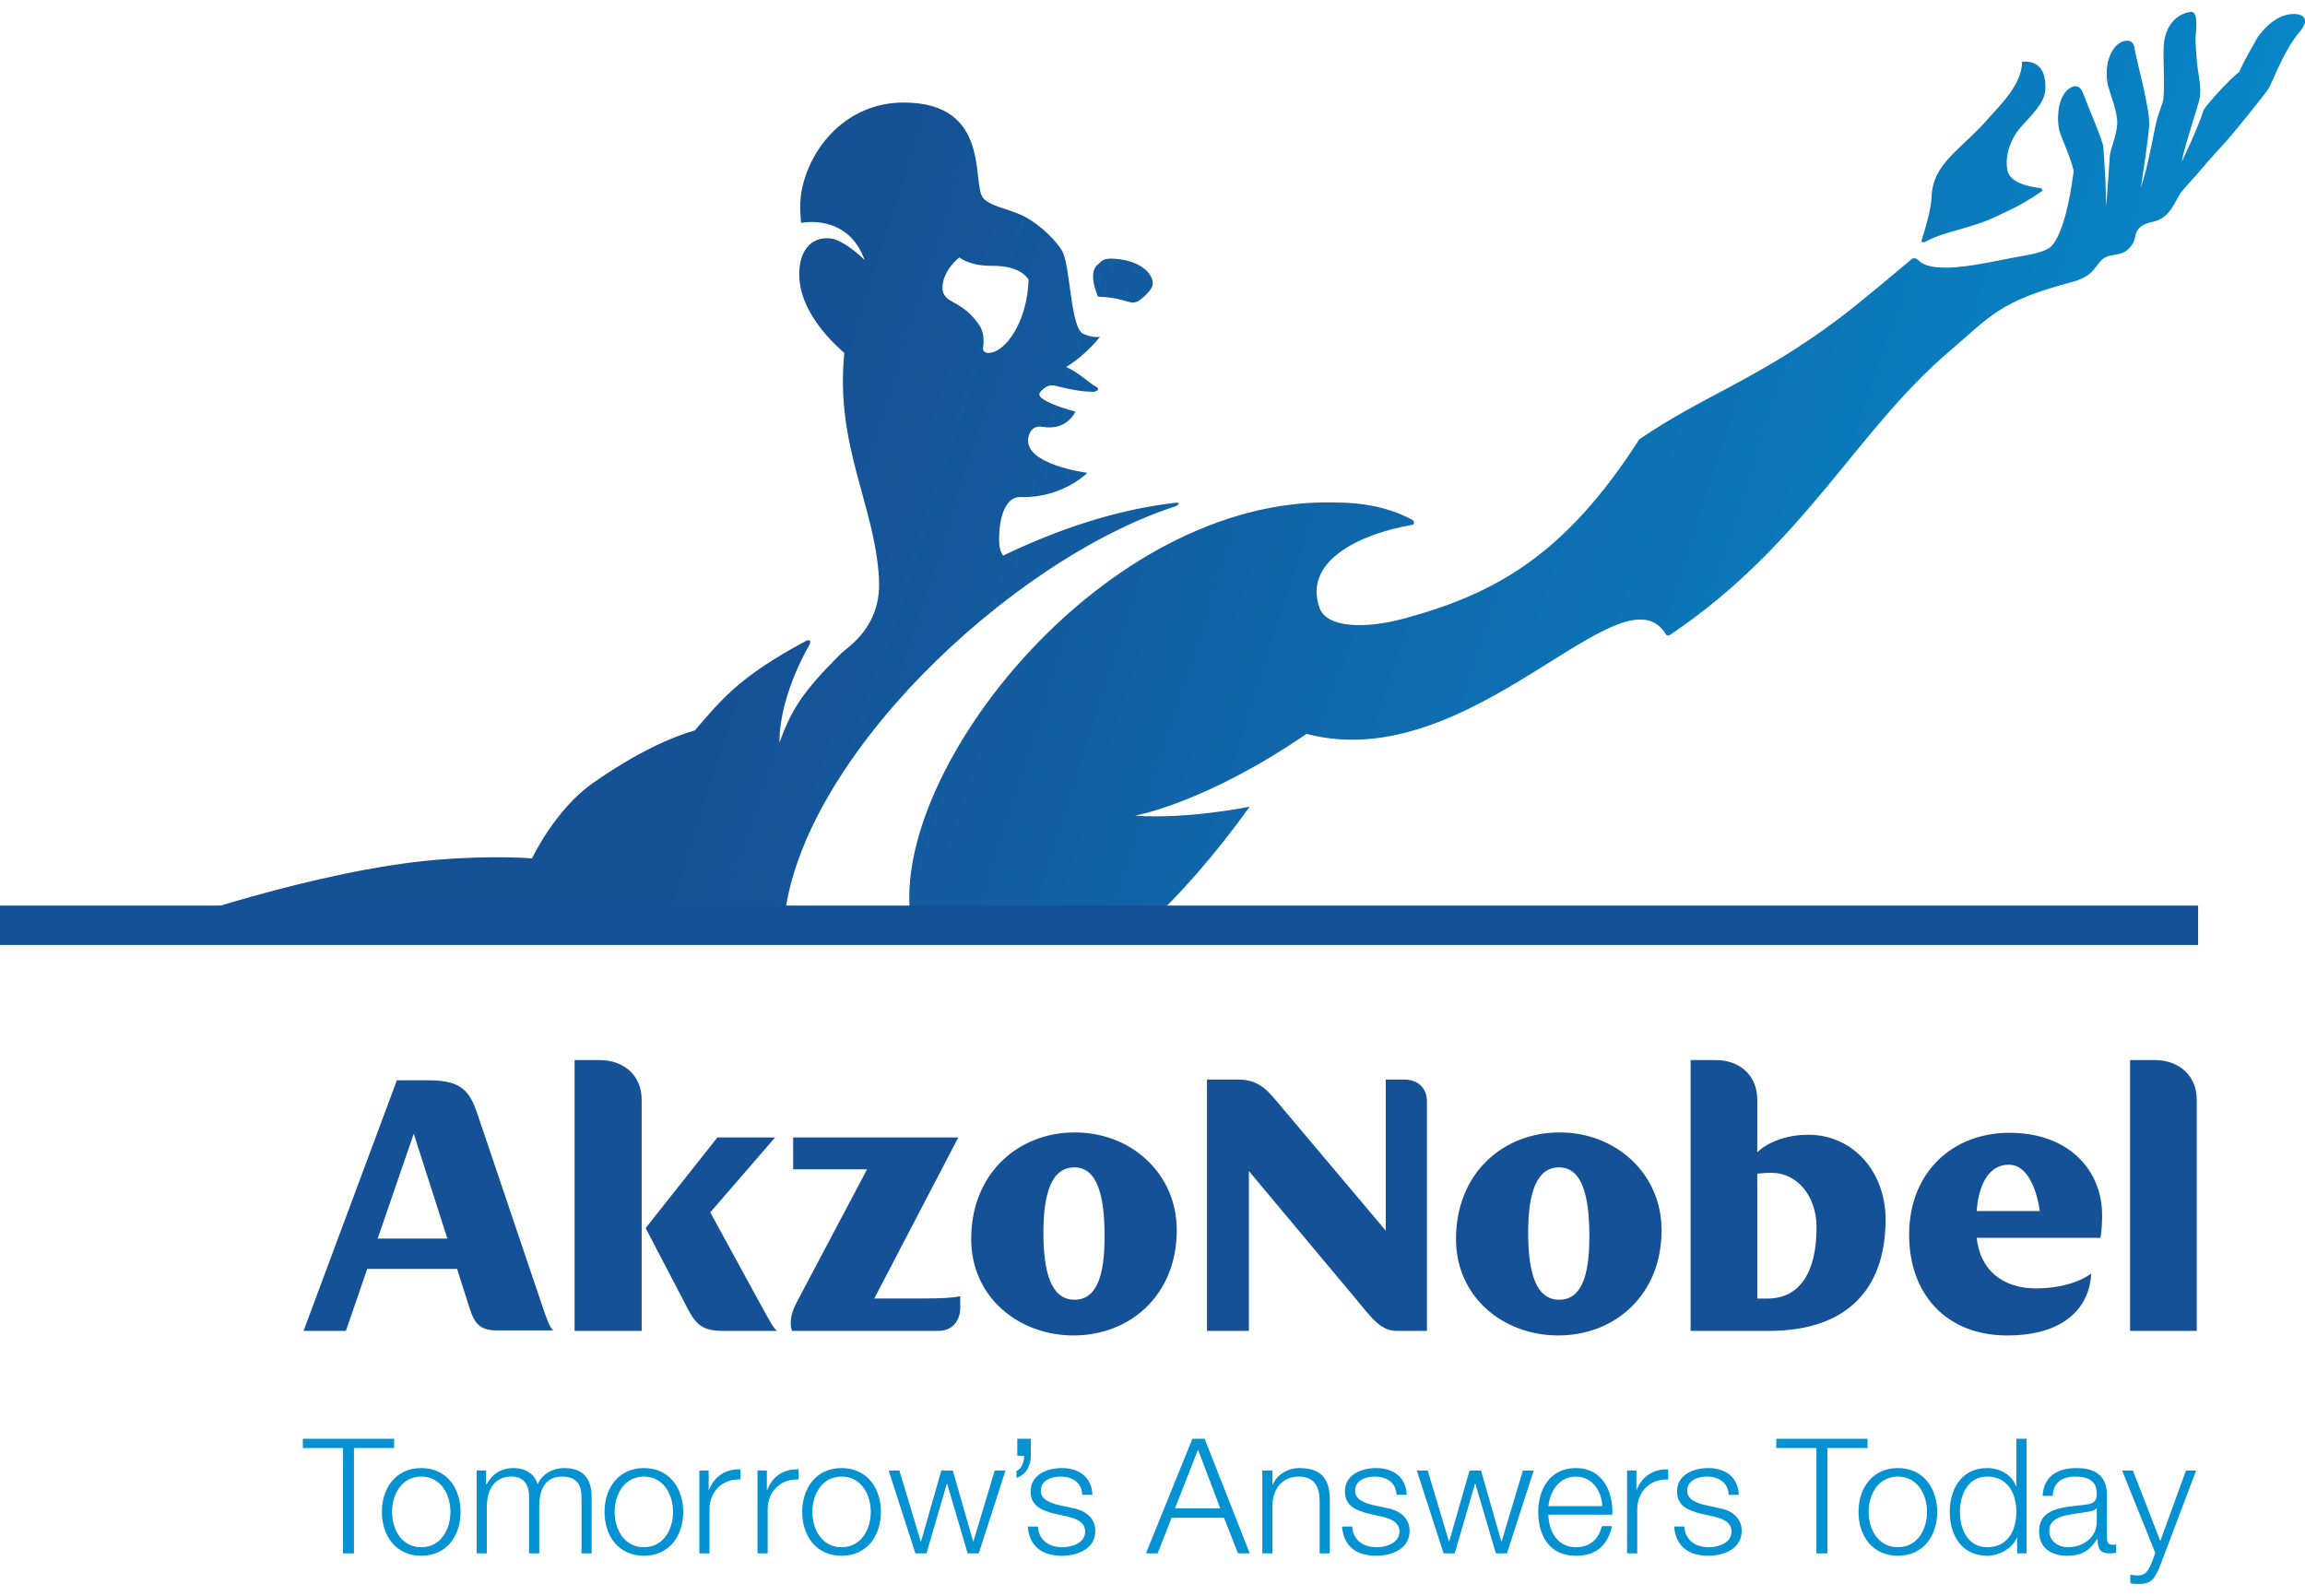 <svg width="156" height="108" viewBox="0 0 156 108" fill="none" xmlns="http://www.w3.org/2000/svg">
<path d="M154.775 1.001C154.13 1.142 153.417 1.651 152.783 2.536C152.616 2.878 151.877 4.072 151.559 4.851C151.035 5.283 150.732 5.612 150.346 6.013C149.865 6.511 149.169 7.345 149.135 7.452C148.773 8.642 147.658 10.951 147.658 10.951C147.823 9.92 148.796 7.113 148.881 6.604C149 5.876 148.761 4.991 148.694 4.263C148.645 3.709 148.597 3.157 148.59 2.605C148.585 2.354 148.849 0.758 148.287 0.801C147.805 0.837 146.767 1.237 146.493 2.654C146.326 3.498 146.533 4.993 146.424 6.628C146.4 7.008 146.074 7.564 145.864 8.584C145.625 9.752 145.336 11.357 144.891 12.701C144.954 12.248 145.383 9.585 145.453 8.479C145.523 7.377 144.55 3.904 144.481 3.352C144.426 2.908 144.254 2.779 144.019 2.758C143.191 2.684 142.359 3.93 142.628 5.616C142.712 6.121 143.348 7.579 143.289 8.414C143.23 9.248 142.825 10.1 142.787 10.573C142.695 11.746 142.638 13.335 142.489 14.067C142.609 13.481 142.396 10.56 142.348 9.939C142.312 9.499 141.408 7.446 140.974 6.295C140.79 5.803 140.444 5.775 140.202 5.895C139.226 6.381 139.185 8.064 139.379 8.848C139.494 9.306 140.106 10.536 140.346 11.578C139.716 16.449 138.65 16.801 138.65 16.801C138.65 16.801 138.284 17.091 137.019 17.297C134.798 17.669 130.9 18.753 129.821 17.596C129.748 17.518 129.546 17.405 129.39 17.531C129.055 17.793 126.22 20.231 124.506 21.524C119.043 25.647 115.263 26.773 110.942 29.736C105.943 37.537 101.258 40.159 95.081 41.847C92.428 42.571 89.782 42.52 89.299 41.126C88.132 37.778 92.489 36.034 95.571 35.525C95.737 35.499 95.74 35.269 95.579 35.181C94.09 34.378 92.375 34.006 90.273 34.006C74.762 33.622 60.312 52.038 61.621 62.042C61.641 62.242 61.669 62.438 61.698 62.633H77.605C79.843 60.565 82.196 57.902 84.581 54.594C84.583 54.592 80.406 55.455 76.827 55.204C76.842 55.197 81.604 54.349 88.423 49.667C99.593 52.605 109.793 38.052 112.754 42.941C112.846 43.089 113.055 42.953 113.113 42.91C122.099 36.841 125.625 29.144 131.914 23.792C134.732 21.39 135.287 20.399 140.18 19.101C141.54 18.743 141.692 18.216 142.149 17.688C142.787 16.943 143.704 17.604 144.364 16.449C144.627 15.989 144.348 15.293 145.678 15.016C147.02 14.733 147.151 13.5 147.788 12.8C149.454 10.964 149.248 11.08 150.681 9.549C151.217 8.925 153.388 6.297 153.594 5.887C153.899 5.283 154.649 3.307 155.601 2.203C156.512 1.142 155.701 0.799 154.775 1.001ZM76.653 20.48C76.833 20.478 76.997 20.413 77.125 20.319C77.586 19.977 78.024 19.509 78.02 19.194C78.014 18.459 77.106 17.6 75.383 17.51C74.753 17.475 74.619 17.581 74.225 17.974C73.68 18.515 74.192 19.795 74.312 20.08C75.677 20.106 76.364 20.48 76.653 20.48ZM64.929 17.424C64.929 17.424 65.619 18.002 67.093 17.989C68.565 17.976 69.275 18.416 69.615 18.919C69.526 21.788 68.048 23.871 66.894 23.886C66.639 23.886 66.501 23.734 66.531 23.536C66.604 23.051 66.594 22.443 66.248 21.96C65.856 21.41 65.437 20.931 64.418 20.399C64.215 20.293 63.789 20.035 63.785 19.514C63.774 18.296 64.929 17.424 64.929 17.424ZM79.543 34.27C79.843 34.152 79.839 33.993 79.543 34.028C75.591 34.477 71.602 35.815 67.887 37.604C67.734 37.346 67.619 37.142 67.619 36.452C67.619 35.316 67.919 33.605 69.09 33.639C71.902 33.723 73.59 32 73.59 32C73.59 32 69.242 31.446 69.599 29.61C69.705 29.056 70.041 28.794 70.576 28.888C72.208 29.178 72.79 27.855 72.79 27.855C72.79 27.855 71.23 27.473 70.551 26.981C70.412 26.881 70.224 26.708 70.445 26.483C70.709 26.214 70.976 25.991 71.454 26.113C72.781 26.459 73.548 26.517 73.989 26.515C74.266 26.513 74.442 26.307 74.22 26.195C73.734 25.957 73.058 25.231 72.157 24.837C73.581 23.962 74.45 22.785 74.45 22.785C74.45 22.785 74.059 22.909 73.323 22.6C72.427 22.222 72.452 17.9 71.874 16.964C71.221 15.903 69.895 14.883 69.088 14.535C68.046 14.084 67.052 13.951 66.557 13.423C65.716 12.521 67.188 6.939 61.15 6.939C57.369 6.939 54.836 9.896 54.254 12.897C54.058 13.915 54.221 15.087 54.221 15.087C54.221 15.087 57.366 14.4 58.516 17.598C57.584 16.67 56.686 16.219 56.369 16.161C55.13 15.938 54.373 16.713 54.168 17.767C53.557 20.907 56.809 23.579 57.144 23.893C56.507 30.198 59.232 34.2 59.492 39.214C59.659 42.464 57.325 43.825 56.928 44.218C54.275 46.862 53.57 48.039 52.75 50.253C52.75 48.548 53.343 46.201 54.771 43.656C54.881 43.462 54.875 43.199 54.494 43.404C53.329 44.032 51.509 45.065 50.018 46.312C48.866 47.279 47.931 48.372 47.031 49.427C45.497 49.875 43.203 50.846 40.109 53.007C37.576 54.776 36.004 58.095 36.004 58.095C36.004 58.095 33.385 57.871 29.569 58.188C21.347 58.87 10.755 62.633 10.755 62.633H53.046C53.827 51.69 68.301 37.911 79.543 34.27ZM130.359 16.337C131.605 15.646 133.388 15.476 135.108 14.649C136.29 14.078 136.554 14.029 138.157 12.965C138.26 12.901 138.274 12.746 137.979 12.712C137.233 12.622 135.916 12.332 135.844 11.421C135.703 10.517 136.045 9.391 136.84 8.516C137.4 7.897 138.373 6.975 138.423 6.112C138.522 4.392 137.614 4.117 136.856 4.175C136.824 5.76 135.332 7.137 134.709 7.862C132.703 10.197 130.81 10.987 130.724 13.354C130.691 14.191 130.283 15.547 130.067 16.213C129.985 16.457 130.208 16.421 130.359 16.337Z" fill="url(#paint0_linear_433_529)"/>
<path d="M53.597 90.072H63.529C64.403 90.072 64.988 89.432 64.988 88.513V87.722C64.511 87.83 63.794 87.879 62.44 87.879H59.171L64.856 76.982H53.68V79.14H58.681L53.916 88.143C53.491 88.934 53.44 89.567 53.597 90.072Z" fill="#155196"/>
<path d="M43.695 83.114L46.268 88.04C46.987 89.46 47.304 90.072 48.925 90.072H52.589C52.378 89.909 52.189 89.567 51.818 88.91L48.071 82.052L52.455 76.982H48.553L43.695 83.114Z" fill="#155196"/>
<path d="M38.888 90.072H43.428V74.422C43.428 72.798 42.233 71.744 40.588 71.744H38.888V90.072Z" fill="#155196"/>
<path d="M25.56 83.824L28.002 76.728L30.278 83.824H25.56ZM36.871 88.884L32.333 75.453C31.801 73.848 31.244 73.112 29.014 73.112H26.861L20.545 90.072H23.41L24.853 85.878H30.934L31.801 88.592C32.12 89.593 32.518 90.038 33.607 90.038H37.43C37.246 89.853 37.112 89.543 36.871 88.884Z" fill="#155196"/>
<path d="M72.714 87.963C71.176 87.963 70.617 86.195 70.617 83.431C70.617 80.8 71.15 79.007 72.714 79.007C74.257 79.007 74.757 80.903 74.757 83.665C74.757 86.279 74.257 87.963 72.714 87.963ZM72.663 90.381C76.433 90.381 79.643 87.698 79.643 83.249C79.643 79.454 76.592 76.64 72.743 76.64C68.92 76.64 65.729 79.402 65.729 83.856C65.729 87.774 68.92 90.381 72.663 90.381Z" fill="#155196"/>
<path d="M81.685 90.072H84.525V79.258L91.742 87.883C92.752 89.099 93.416 90.072 94.505 90.072H96.573V74.534C96.573 73.638 95.965 73.062 95.037 73.062H93.787V83.289L86.848 75.057C85.814 73.825 85.283 73.062 83.773 73.062H81.685V90.072Z" fill="#155196"/>
<path d="M105.524 87.963C103.981 87.963 103.425 86.195 103.425 83.433C103.425 80.8 103.957 79.007 105.524 79.007C107.061 79.007 107.567 80.908 107.567 83.672C107.567 86.279 107.061 87.963 105.524 87.963ZM105.47 90.381C109.24 90.381 112.454 87.699 112.454 83.249C112.454 79.46 109.399 76.64 105.55 76.64C101.725 76.64 98.541 79.402 98.541 83.856C98.541 87.778 101.725 90.381 105.47 90.381Z" fill="#155196"/>
<path d="M133.779 81.96C133.926 80.036 134.672 78.824 135.95 78.824C137.703 78.824 138.048 81.96 138.048 81.96H133.779ZM142.163 83.773C142.244 83.249 142.27 82.721 142.27 82.248C142.27 79.14 139.96 76.666 136.006 76.666C132.077 76.666 129.207 79.402 129.207 83.564C129.207 87.594 131.73 90.381 135.844 90.381C139.96 90.381 141.444 88.251 141.53 86.195C140.65 86.831 139.297 87.196 137.783 87.196C135.484 87.196 133.996 85.895 133.781 83.773H142.163Z" fill="#155196"/>
<path d="M119.62 87.883H118.931V79.433C119.222 79.402 119.464 79.377 119.914 79.377C121.642 79.377 122.943 80.961 122.943 83.064C122.943 86.195 121.745 87.883 119.62 87.883ZM122.385 76.797C120.844 76.797 119.569 77.351 118.931 77.983V74.428C118.931 72.798 117.763 71.744 116.119 71.744H114.42V90.072H119.73C124.798 90.072 127.614 87.437 127.614 82.536C127.614 79.246 125.361 76.797 122.385 76.797Z" fill="#155196"/>
<path d="M144.161 90.072H148.674V74.428C148.674 72.798 147.481 71.744 145.834 71.744H144.161V90.072Z" fill="#155196"/>
<path d="M20.496 97.374H26.672V98.001H23.956V105.129H23.212V98.001H20.496V97.374Z" fill="#0492D2"/>
<path d="M26.534 102.324C26.534 103.521 27.189 104.713 28.507 104.713C29.826 104.713 30.484 103.521 30.484 102.324C30.484 101.128 29.826 99.934 28.507 99.934C27.189 99.934 26.534 101.128 26.534 102.324ZM31.171 102.324C31.171 103.931 30.231 105.291 28.507 105.291C26.783 105.291 25.846 103.931 25.846 102.324C25.846 100.716 26.783 99.356 28.507 99.356C30.231 99.356 31.171 100.716 31.171 102.324Z" fill="#0492D2"/>
<path d="M32.26 99.521H32.895V100.469H32.927C33.286 99.794 33.876 99.356 34.771 99.356C35.514 99.356 36.179 99.719 36.385 100.456C36.725 99.719 37.433 99.356 38.176 99.356C39.409 99.356 40.041 99.996 40.041 101.324V105.129H39.355V101.358C39.355 100.435 39.006 99.934 38.022 99.934C36.833 99.934 36.495 100.912 36.495 101.957V105.129H35.806V101.324C35.819 100.563 35.502 99.934 34.629 99.934C33.437 99.934 32.959 100.826 32.947 102V105.129H32.26V99.521Z" fill="#0492D2"/>
<path d="M41.599 102.324C41.599 103.521 42.255 104.713 43.577 104.713C44.896 104.713 45.55 103.521 45.55 102.324C45.55 101.128 44.896 99.934 43.577 99.934C42.255 99.934 41.599 101.128 41.599 102.324ZM46.239 102.324C46.239 103.931 45.3 105.291 43.577 105.291C41.853 105.291 40.915 103.931 40.915 102.324C40.915 100.716 41.853 99.356 43.577 99.356C45.3 99.356 46.239 100.716 46.239 102.324Z" fill="#0492D2"/>
<path d="M47.331 99.521H47.963V100.836H47.984C48.334 99.934 49.097 99.401 50.112 99.445V100.129C48.869 100.065 48.018 100.978 48.018 102.14V105.129H47.331V99.521Z" fill="#0492D2"/>
<path d="M51.267 99.521H51.901V100.836H51.922C52.27 99.934 53.036 99.401 54.052 99.445V100.129C52.806 100.065 51.956 100.978 51.956 102.14V105.129H51.267V99.521Z" fill="#0492D2"/>
<path d="M54.98 102.324C54.98 103.521 55.636 104.713 56.955 104.713C58.276 104.713 58.932 103.521 58.932 102.324C58.932 101.128 58.276 99.934 56.955 99.934C55.636 99.934 54.98 101.128 54.98 102.324ZM59.618 102.324C59.618 103.931 58.678 105.291 56.955 105.291C55.231 105.291 54.292 103.931 54.292 102.324C54.292 100.716 55.231 99.356 56.955 99.356C58.678 99.356 59.618 100.716 59.618 102.324Z" fill="#0492D2"/>
<path d="M60.142 99.521H60.871L62.313 104.322H62.334L63.708 99.521H64.485L65.86 104.322H65.879L67.321 99.521H68.052L66.24 105.129H65.488L64.101 100.413H64.08L62.704 105.129H61.952L60.142 99.521Z" fill="#0492D2"/>
<path d="M69.764 97.374V98.534C69.754 99.161 69.46 99.827 68.794 100.012V99.546C69.165 99.412 69.329 98.877 69.307 98.521H68.848V97.374H69.764Z" fill="#0492D2"/>
<path d="M73.246 101.165C73.213 100.314 72.558 99.934 71.773 99.934C71.16 99.934 70.441 100.173 70.441 100.903C70.441 101.51 71.139 101.726 71.609 101.848L72.525 102.05C73.309 102.174 74.129 102.627 74.129 103.609C74.129 104.824 72.917 105.291 71.871 105.291C70.562 105.291 69.666 104.683 69.556 103.313H70.245C70.3 104.236 70.986 104.713 71.904 104.713C72.547 104.713 73.442 104.429 73.442 103.652C73.442 103.001 72.831 102.778 72.208 102.628L71.325 102.434C70.428 102.194 69.754 101.889 69.754 100.933C69.754 99.794 70.877 99.356 71.871 99.356C72.995 99.356 73.889 99.947 73.933 101.165H73.246Z" fill="#0492D2"/>
<path d="M79.519 102.084H82.586L81.081 98.107L79.519 102.084ZM80.699 97.374H81.528L84.582 105.129H83.787L82.837 102.717H79.291L78.351 105.129H77.556L80.699 97.374Z" fill="#0492D2"/>
<path d="M85.432 99.521H86.118V100.488H86.139C86.39 99.816 87.144 99.356 87.939 99.356C89.519 99.356 90 100.185 90 101.521V105.129H89.312V101.631C89.312 100.662 88.995 99.934 87.884 99.934C86.794 99.934 86.139 100.756 86.118 101.856V105.129H85.432V99.521Z" fill="#0492D2"/>
<path d="M94.515 101.165C94.483 100.314 93.828 99.934 93.042 99.934C92.43 99.934 91.712 100.173 91.712 100.903C91.712 101.51 92.409 101.726 92.879 101.848L93.796 102.05C94.58 102.174 95.4 102.627 95.4 103.609C95.4 104.824 94.19 105.291 93.141 105.291C91.831 105.291 90.936 104.683 90.827 103.313H91.514C91.571 104.236 92.258 104.713 93.175 104.713C93.817 104.713 94.712 104.429 94.712 103.652C94.712 103.001 94.101 102.778 93.48 102.628L92.594 102.434C91.7 102.194 91.024 101.889 91.024 100.933C91.024 99.794 92.147 99.356 93.141 99.356C94.266 99.356 95.159 99.947 95.203 101.165H94.515Z" fill="#0492D2"/>
<path d="M95.889 99.521H96.622L98.062 104.322H98.081L99.457 99.521H100.232L101.608 104.322H101.629L103.07 99.521H103.8L101.99 105.129H101.237L99.85 100.413H99.828L98.455 105.129H97.701L95.889 99.521Z" fill="#0492D2"/>
<path d="M108.439 101.934C108.404 100.903 107.761 99.934 106.648 99.934C105.526 99.934 104.902 100.912 104.794 101.934H108.439ZM104.794 102.509C104.804 103.508 105.329 104.713 106.648 104.713C107.652 104.713 108.198 104.127 108.417 103.285H109.102C108.81 104.55 108.067 105.291 106.648 105.291C104.859 105.291 104.106 103.922 104.106 102.324C104.106 100.845 104.859 99.356 106.648 99.356C108.46 99.356 109.181 100.933 109.125 102.509H104.794Z" fill="#0492D2"/>
<path d="M110.118 99.521H110.751V100.836H110.772C111.123 99.934 111.887 99.401 112.901 99.445V100.13C111.657 100.065 110.807 100.978 110.807 102.14V105.129H110.118V99.521Z" fill="#0492D2"/>
<path d="M116.993 101.165C116.96 100.314 116.305 99.934 115.52 99.934C114.909 99.934 114.189 100.173 114.189 100.903C114.189 101.51 114.886 101.725 115.355 101.848L116.272 102.049C117.059 102.174 117.876 102.627 117.876 103.609C117.876 104.824 116.664 105.291 115.617 105.291C114.308 105.291 113.414 104.683 113.304 103.313H113.992C114.047 104.236 114.735 104.713 115.651 104.713C116.294 104.713 117.187 104.429 117.187 103.652C117.187 103.001 116.577 102.777 115.955 102.627L115.072 102.434C114.178 102.194 113.501 101.888 113.501 100.933C113.501 99.794 114.625 99.356 115.617 99.356C116.741 99.356 117.637 99.947 117.68 101.165H116.993Z" fill="#0492D2"/>
<path d="M120.217 97.374H126.393V98.001H123.675V105.129H122.934V98.001H120.217V97.374Z" fill="#0492D2"/>
<path d="M126.469 102.324C126.469 103.521 127.124 104.713 128.444 104.713C129.764 104.713 130.419 103.521 130.419 102.324C130.419 101.128 129.764 99.934 128.444 99.934C127.124 99.934 126.469 101.128 126.469 102.324ZM131.107 102.324C131.107 103.931 130.17 105.291 128.444 105.291C126.72 105.291 125.782 103.931 125.782 102.324C125.782 100.716 126.72 99.356 128.444 99.356C130.17 99.356 131.107 100.716 131.107 102.324Z" fill="#0492D2"/>
<path d="M134.488 104.713C135.951 104.713 136.465 103.486 136.465 102.324C136.465 101.165 135.951 99.934 134.488 99.934C133.18 99.934 132.645 101.165 132.645 102.324C132.645 103.486 133.18 104.713 134.488 104.713ZM137.152 105.129H136.518V104.062H136.498C136.203 104.788 135.307 105.291 134.488 105.291C132.776 105.291 131.958 103.911 131.958 102.324C131.958 100.739 132.776 99.356 134.488 99.356C135.329 99.356 136.148 99.784 136.443 100.589H136.465V97.374H137.152V105.129Z" fill="#0492D2"/>
<path d="M141.908 102.063H141.889C141.8 102.228 141.495 102.284 141.311 102.316C140.141 102.522 138.691 102.509 138.691 103.609C138.691 104.294 139.301 104.713 139.944 104.713C140.992 104.713 141.922 104.054 141.908 102.954V102.063ZM138.243 101.238C138.308 99.921 139.238 99.356 140.524 99.356C141.516 99.356 142.597 99.666 142.597 101.165V104.137C142.597 104.399 142.728 104.55 143.001 104.55C143.078 104.55 143.164 104.53 143.219 104.507V105.082C143.066 105.117 142.958 105.129 142.773 105.129C142.073 105.129 141.964 104.736 141.964 104.148H141.942C141.462 104.878 140.971 105.291 139.889 105.291C138.856 105.291 138.004 104.779 138.004 103.652C138.004 102.077 139.544 102.017 141.025 101.848C141.592 101.781 141.908 101.706 141.908 101.083C141.908 100.162 141.243 99.934 140.435 99.934C139.586 99.934 138.952 100.323 138.929 101.238H138.243Z" fill="#0492D2"/>
<path d="M143.622 99.521H144.352L146.207 104.298L147.945 99.521H148.631L146.187 105.984C145.793 106.927 145.563 107.2 144.703 107.2C144.43 107.191 144.288 107.191 144.178 107.146V106.573C144.343 106.6 144.494 106.626 144.646 106.626C145.257 106.626 145.402 106.265 145.629 105.748L145.869 105.104L143.622 99.521Z" fill="#0492D2"/>
<path fill-rule="evenodd" clip-rule="evenodd" d="M148.766 63.954H0V61.287H148.766V63.954Z" fill="#155196"/>
<defs>
<linearGradient id="paint0_linear_433_529" x1="0.643" y1="-1.213" x2="172.781" y2="53.784" gradientUnits="userSpaceOnUse">
<stop stop-color="#155195"/>
<stop offset="0.337" stop-color="#155195"/>
<stop offset="0.927" stop-color="#0491D1"/>
<stop offset="1" stop-color="#0491D1"/>
</linearGradient>
</defs>
</svg>
